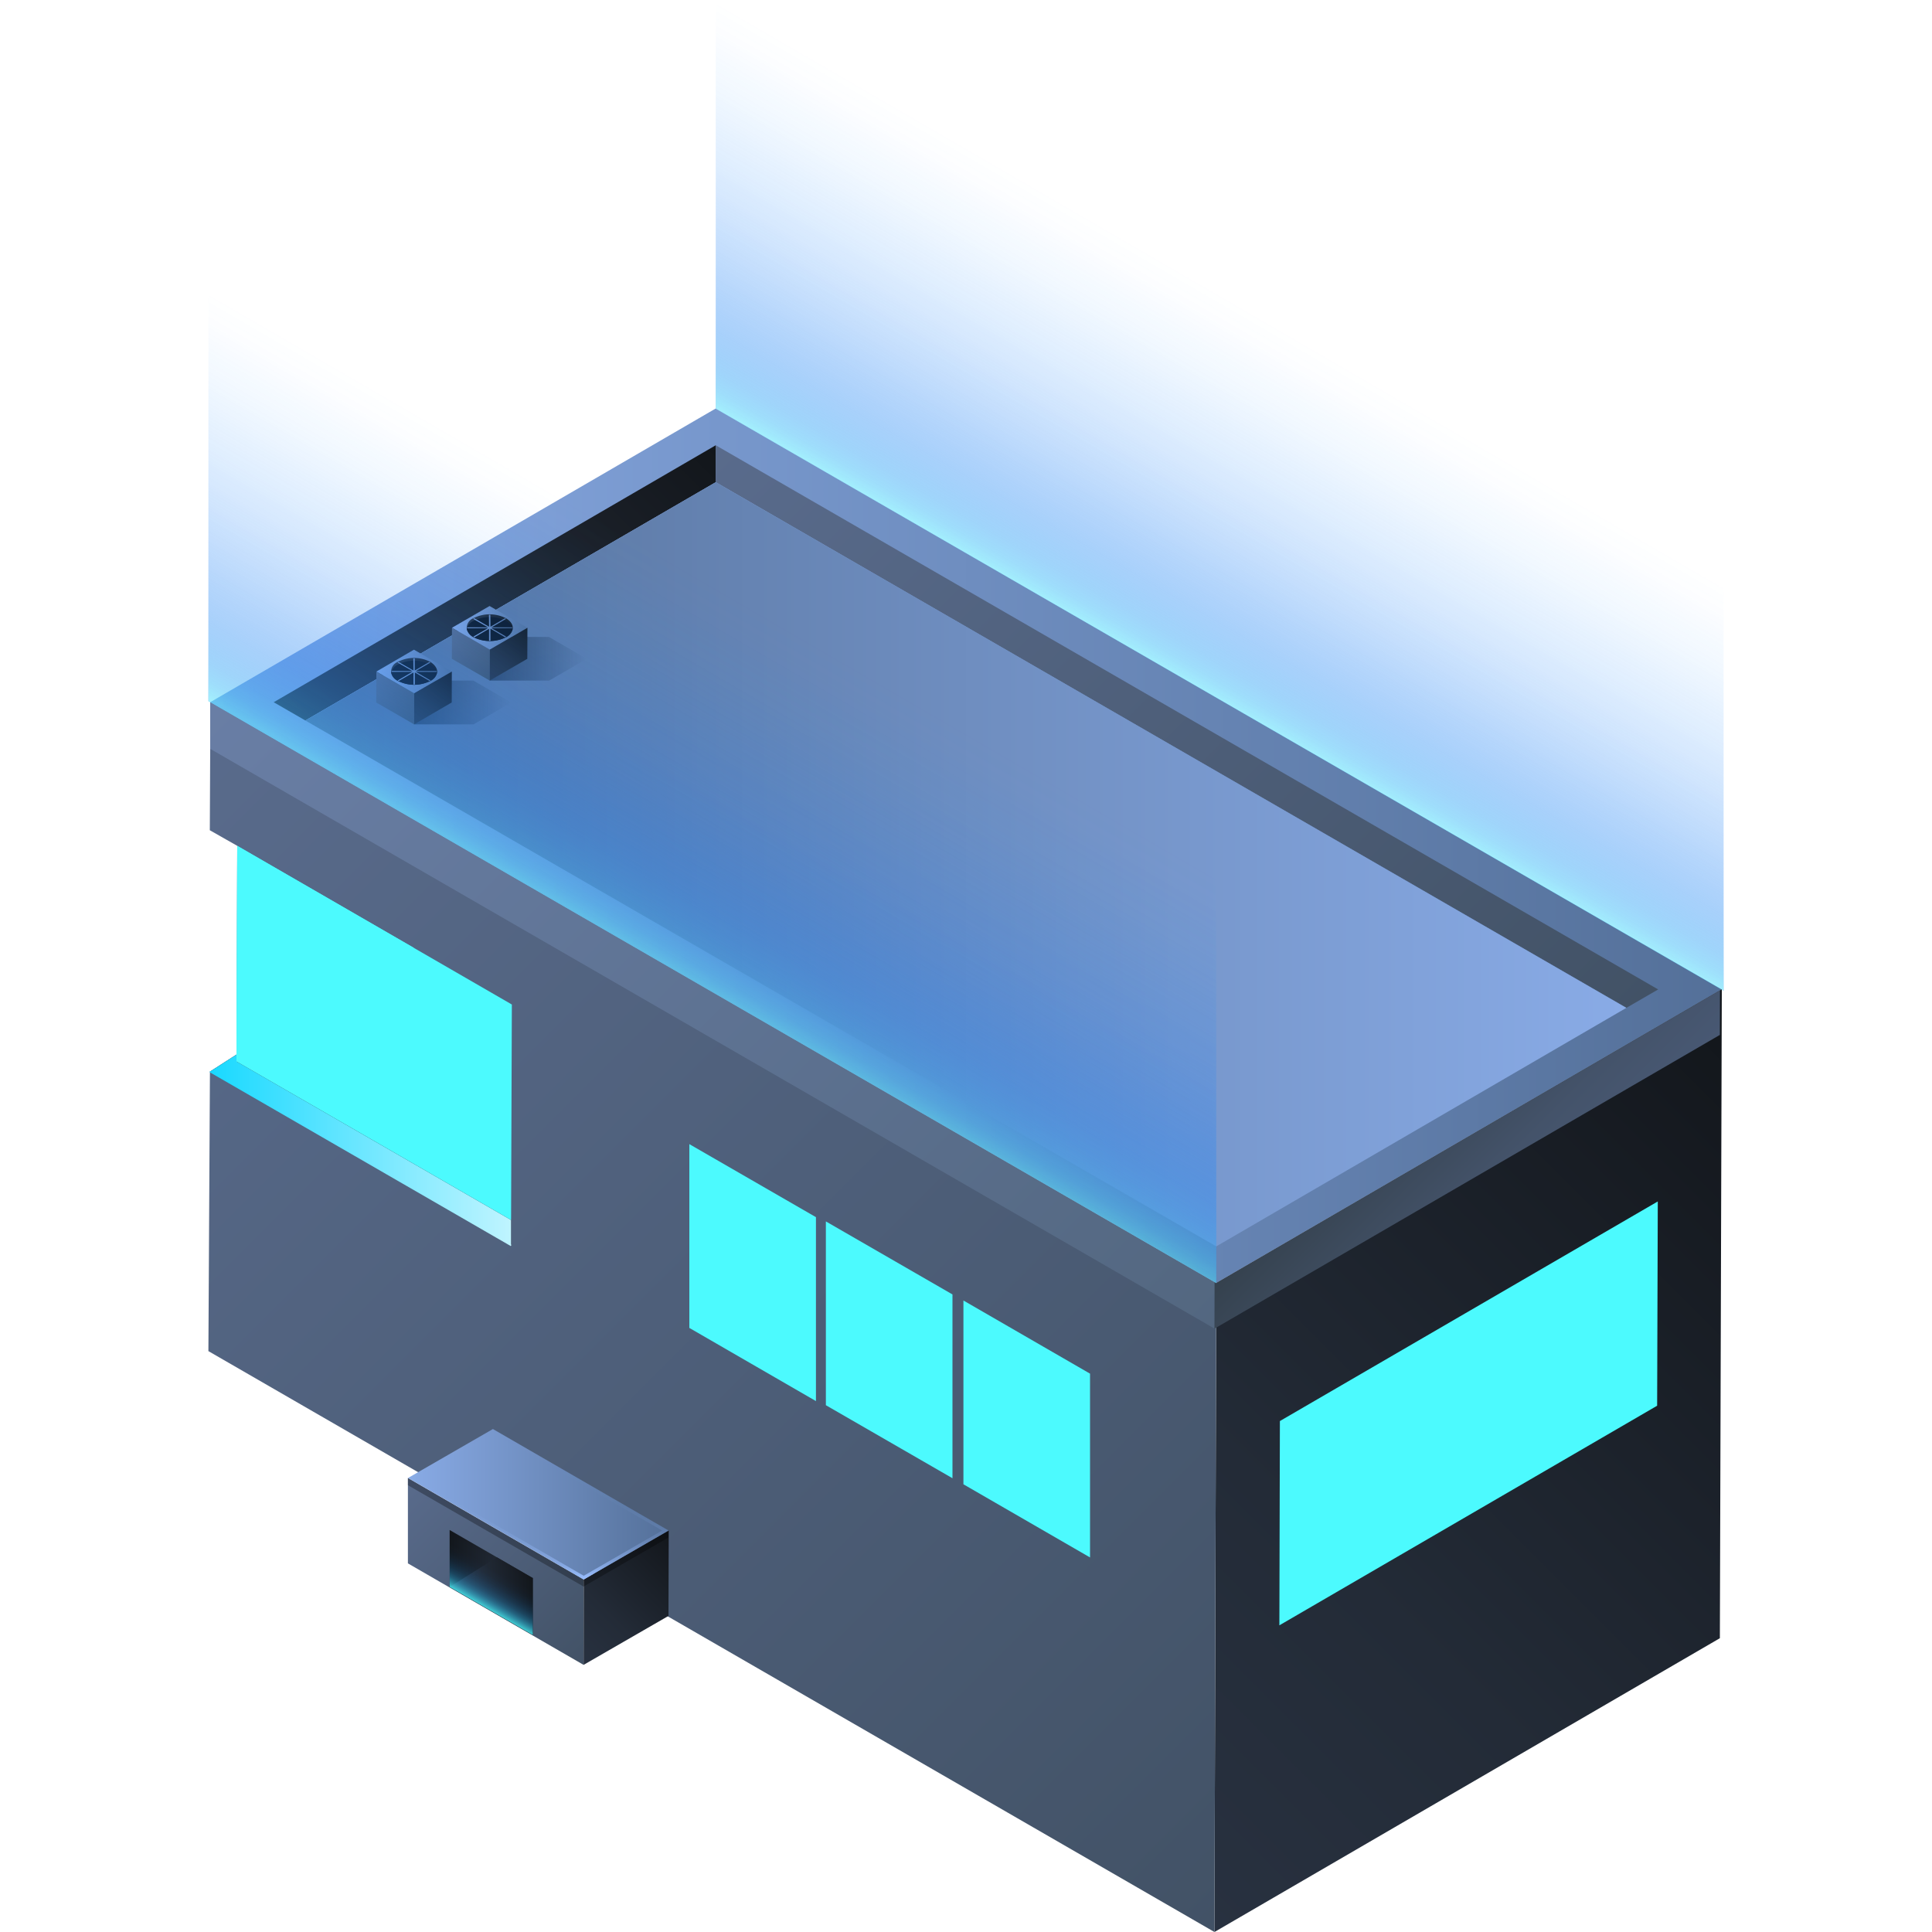 <svg xmlns="http://www.w3.org/2000/svg" xmlns:xlink="http://www.w3.org/1999/xlink" viewBox="0 0 150 150"><defs><style>.cls-1,.cls-2,.cls-23{fill:none;}.cls-2{stroke:#fff;}.cls-2,.cls-23{stroke-miterlimit:10;stroke-width:0.1px;}.cls-3{opacity:0;}.cls-4{fill:#000714;}.cls-5{opacity:0.1;fill:url(#新建图案);}.cls-6{isolation:isolate;}.cls-7{fill:url(#未命名的渐变_144);}.cls-8{fill:url(#未命名的渐变_2040);}.cls-9{fill:url(#未命名的渐变_28);}.cls-10{fill:url(#未命名的渐变_144-2);}.cls-11{fill:url(#未命名的渐变_20);}.cls-12{opacity:0.5;}.cls-13{fill:url(#未命名的渐变_159);}.cls-14{fill:url(#未命名的渐变_2118);}.cls-15{fill:url(#未命名的渐变_2040-2);}.cls-16{fill:#4cfafe;}.cls-17{fill:url(#未命名的渐变_54);}.cls-18{fill:url(#未命名的渐变_89);}.cls-19{fill:url(#未命名的渐变_82);}.cls-20{fill:#0b131f;}.cls-21{mix-blend-mode:overlay;}.cls-22{fill:url(#未命名的渐变_32);}.cls-23{stroke:url(#未命名的渐变_32-2);}.cls-24,.cls-30,.cls-38{mix-blend-mode:multiply;}.cls-24{fill:url(#未命名的渐变_41);}.cls-25{fill:url(#未命名的渐变_144-3);}.cls-26{fill:url(#未命名的渐变_54-2);}.cls-27{fill:url(#未命名的渐变_2040-3);}.cls-28{fill:url(#未命名的渐变_2040-4);}.cls-29{fill:url(#未命名的渐变_144-4);}.cls-30{fill:url(#未命名的渐变_41-2);}.cls-31{fill:url(#未命名的渐变_144-5);}.cls-32{fill:url(#未命名的渐变_54-3);}.cls-33{fill:url(#未命名的渐变_2040-5);}.cls-34{fill:url(#未命名的渐变_2040-6);}.cls-35{fill:url(#未命名的渐变_144-6);}.cls-36{fill:url(#未命名的渐变_54-4);}.cls-37{fill:url(#未命名的渐变_2040-7);}.cls-38{opacity:0.3;}.cls-39{fill:url(#未命名的渐变_144-7);}.cls-40{fill:url(#未命名的渐变_2179);}.cls-41{fill:url(#未命名的渐变_121);}.cls-42{fill:url(#未命名的渐变_2040-8);}.cls-43{fill:url(#未命名的渐变_861);}.cls-44{fill:url(#未命名的渐变_159-2);}.cls-45{fill:url(#未命名的渐变_2118-2);}.cls-46{opacity:0.2;}</style><pattern id="新建图案" data-name="新建图案" width="18.57" height="32.16" patternTransform="translate(2062.38 938.68)" patternUnits="userSpaceOnUse" viewBox="0 0 18.57 32.16"><rect class="cls-1" width="18.57" height="32.16"/><polyline class="cls-2" points="18.57 21.44 18.57 32.16 18.57 42.88"/><polyline class="cls-2" points="9.29 26.8 18.57 32.16 27.85 37.51 27.85 37.52"/><polyline class="cls-2" points="9.29 37.52 9.29 37.51 18.57 32.16 27.85 26.8"/><polygon class="cls-2" points="27.85 37.52 27.85 26.8 18.57 21.44 9.28 26.8 9.28 37.52 18.57 42.88 27.85 37.52"/><polyline class="cls-2" points="0 21.44 0 32.16 0 42.88"/><polyline class="cls-2" points="-9.28 26.8 0 32.16 9.28 37.51 9.28 37.52"/><polyline class="cls-2" points="-9.28 37.52 -9.28 37.51 0 32.16 9.28 26.8"/><polygon class="cls-2" points="9.28 37.52 9.28 26.8 0 21.44 -9.29 26.8 -9.29 37.52 0 42.88 9.28 37.52"/><polyline class="cls-2" points="18.57 10.72 27.85 16.08 37.13 21.43 37.13 21.44"/><polyline class="cls-2" points="18.57 21.44 18.57 21.43 27.85 16.08 37.13 10.72"/><polygon class="cls-2" points="37.14 21.44 37.14 10.72 27.85 5.36 18.57 10.72 18.57 21.44 27.85 26.8 37.14 21.44"/><polyline class="cls-2" points="9.29 5.36 9.29 16.08 9.29 26.8"/><polyline class="cls-2" points="0.01 10.72 9.29 16.08 18.57 21.43 18.57 21.44"/><polyline class="cls-2" points="0.01 21.44 0.01 21.43 9.29 16.08 18.57 10.72"/><polygon class="cls-2" points="18.57 21.44 18.57 10.72 9.28 5.36 0 10.72 0 21.44 9.28 26.8 18.57 21.44"/><polyline class="cls-2" points="-18.56 10.72 -9.28 16.08 0 21.43 0 21.44"/><polyline class="cls-2" points="-18.56 21.44 -18.56 21.43 -9.28 16.08 0 10.72"/><polygon class="cls-2" points="0 21.44 0 10.72 -9.29 5.36 -18.57 10.72 -18.57 21.44 -9.29 26.8 0 21.44"/><polyline class="cls-2" points="18.57 -10.72 18.57 0 18.57 10.72"/><polyline class="cls-2" points="9.29 -5.36 18.57 0 27.85 5.35 27.85 5.36"/><polyline class="cls-2" points="9.29 5.36 9.29 5.35 18.57 0 27.85 -5.36"/><polygon class="cls-2" points="27.85 5.36 27.85 -5.36 18.57 -10.72 9.28 -5.36 9.28 5.36 18.57 10.72 27.85 5.36"/><polyline class="cls-2" points="0 -10.72 0 0 0 10.72"/><polyline class="cls-2" points="-9.28 -5.36 0 0 9.28 5.35 9.28 5.36"/><polyline class="cls-2" points="-9.28 5.36 -9.28 5.35 0 0 9.28 -5.36"/><polygon class="cls-2" points="9.28 5.36 9.28 -5.36 0 -10.72 -9.29 -5.36 -9.29 5.36 0 10.72 9.28 5.36"/></pattern><linearGradient id="未命名的渐变_144" x1="16.32" y1="65.67" x2="133.68" y2="65.67" gradientUnits="userSpaceOnUse"><stop offset="0" stop-color="#89abe6"/><stop offset="1" stop-color="#547099"/></linearGradient><linearGradient id="未命名的渐变_2040" x1="25.56" y1="58.83" x2="52.69" y2="31.69" gradientUnits="userSpaceOnUse"><stop offset="0" stop-color="#283140"/><stop offset="0.34" stop-color="#232b37"/><stop offset="0.9" stop-color="#15191f"/><stop offset="1" stop-color="#12161a"/></linearGradient><linearGradient id="未命名的渐变_28" x1="120.3" y1="85.27" x2="62.58" y2="27.55" gradientUnits="userSpaceOnUse"><stop offset="0" stop-color="#425266"/><stop offset="1" stop-color="#596b8c"/></linearGradient><linearGradient id="未命名的渐变_144-2" x1="23.71" y1="67.1" x2="126.27" y2="67.1" xlink:href="#未命名的渐变_144"/><linearGradient id="未命名的渐变_20" x1="23.71" y1="67.1" x2="126.27" y2="67.1" gradientUnits="userSpaceOnUse"><stop offset="0" stop-color="#547099"/><stop offset="1" stop-color="#89abe6"/></linearGradient><linearGradient id="未命名的渐变_159" x1="94.7" y1="31.32" x2="94.7" y2="-0.41" gradientTransform="matrix(1, 0.58, 0, 1, 0, -31.67)" gradientUnits="userSpaceOnUse"><stop offset="0" stop-color="#2f77eb"/><stop offset="0.12" stop-color="#2c7aee" stop-opacity="0.84"/><stop offset="0.36" stop-color="#2581f4" stop-opacity="0.55"/><stop offset="0.58" stop-color="#2085f9" stop-opacity="0.31"/><stop offset="0.76" stop-color="#1c89fc" stop-opacity="0.14"/><stop offset="0.91" stop-color="#1a8bfe" stop-opacity="0.04"/><stop offset="1" stop-color="#198cff" stop-opacity="0"/></linearGradient><linearGradient id="未命名的渐变_2118" x1="94.7" y1="31.32" x2="94.7" y2="-0.41" gradientTransform="matrix(1, 0.58, 0, 1, 0, -31.67)" gradientUnits="userSpaceOnUse"><stop offset="0" stop-color="#4cfafe" stop-opacity="0.8"/><stop offset="0.01" stop-color="#4bf7fe" stop-opacity="0.78"/><stop offset="0.05" stop-color="#40e1fe" stop-opacity="0.62"/><stop offset="0.1" stop-color="#37ccfe" stop-opacity="0.47"/><stop offset="0.16" stop-color="#2fbbff" stop-opacity="0.34"/><stop offset="0.22" stop-color="#28acff" stop-opacity="0.23"/><stop offset="0.29" stop-color="#22a0ff" stop-opacity="0.15"/><stop offset="0.37" stop-color="#1e97ff" stop-opacity="0.08"/><stop offset="0.47" stop-color="#1b91ff" stop-opacity="0.03"/><stop offset="0.61" stop-color="#198dff" stop-opacity="0.01"/><stop offset="1" stop-color="#198cff" stop-opacity="0"/></linearGradient><linearGradient id="未命名的渐变_2040-2" x1="85.84" y1="141.55" x2="142.13" y2="85.26" xlink:href="#未命名的渐变_2040"/><linearGradient id="未命名的渐变_54" x1="98.67" y1="145.63" x2="11.94" y2="58.9" xlink:href="#未命名的渐变_28"/><linearGradient id="未命名的渐变_89" x1="87" y1="110.5" x2="23.67" y2="47.17" gradientUnits="userSpaceOnUse"><stop offset="0" stop-color="#536780"/><stop offset="1" stop-color="#697ea5"/></linearGradient><linearGradient id="未命名的渐变_82" x1="118.89" y1="95" x2="108.87" y2="84.98" gradientUnits="userSpaceOnUse"><stop offset="0" stop-color="#485873"/><stop offset="0.34" stop-color="#44536a"/><stop offset="0.9" stop-color="#374452"/><stop offset="1" stop-color="#35414d"/></linearGradient><linearGradient id="未命名的渐变_32" x1="16.3" y1="89.29" x2="39.68" y2="89.29" gradientUnits="userSpaceOnUse"><stop offset="0" stop-color="#19d9ff"/><stop offset="1" stop-color="#bff4ff"/></linearGradient><linearGradient id="未命名的渐变_32-2" x1="16.27" y1="89.95" x2="39.71" y2="89.95" xlink:href="#未命名的渐变_32"/><linearGradient id="未命名的渐变_41" x1="32.15" y1="54.54" x2="39.69" y2="54.54" gradientUnits="userSpaceOnUse"><stop offset="0" stop-color="#142439" stop-opacity="0.6"/><stop offset="1" stop-color="#142439" stop-opacity="0"/></linearGradient><linearGradient id="未命名的渐变_144-3" x1="29.22" y1="52.14" x2="35.08" y2="52.14" xlink:href="#未命名的渐变_144"/><linearGradient id="未命名的渐变_54-2" x1="32.44" y1="55.94" x2="28.93" y2="52.43" xlink:href="#未命名的渐变_28"/><linearGradient id="未命名的渐变_2040-3" x1="31.86" y1="55.94" x2="35.37" y2="52.43" xlink:href="#未命名的渐变_2040"/><linearGradient id="未命名的渐变_2040-4" x1="30.36" y1="52.14" x2="33.94" y2="52.14" xlink:href="#未命名的渐变_2040"/><linearGradient id="未命名的渐变_144-4" x1="30.4" y1="52.14" x2="33.9" y2="52.14" xlink:href="#未命名的渐变_144"/><linearGradient id="未命名的渐变_41-2" x1="38.02" y1="51.15" x2="45.56" y2="51.15" xlink:href="#未命名的渐变_41"/><linearGradient id="未命名的渐变_144-5" x1="35.09" y1="48.74" x2="40.95" y2="48.74" xlink:href="#未命名的渐变_144"/><linearGradient id="未命名的渐变_54-3" x1="38.31" y1="52.55" x2="34.8" y2="49.03" xlink:href="#未命名的渐变_28"/><linearGradient id="未命名的渐变_2040-5" x1="37.73" y1="52.55" x2="41.24" y2="49.03" xlink:href="#未命名的渐变_2040"/><linearGradient id="未命名的渐变_2040-6" x1="36.23" y1="48.74" x2="39.81" y2="48.74" xlink:href="#未命名的渐变_2040"/><linearGradient id="未命名的渐变_144-6" x1="36.27" y1="48.74" x2="39.77" y2="48.74" xlink:href="#未命名的渐变_144"/><linearGradient id="未命名的渐变_54-4" x1="45.53" y1="129.04" x2="31.46" y2="114.97" xlink:href="#未命名的渐变_28"/><linearGradient id="未命名的渐变_2040-7" x1="44.35" y1="128.3" x2="52.87" y2="119.78" xlink:href="#未命名的渐变_2040"/><linearGradient id="未命名的渐变_144-7" x1="31.68" y1="116.79" x2="51.91" y2="116.79" xlink:href="#未命名的渐变_144"/><linearGradient id="未命名的渐变_2179" x1="41.8" y1="122.63" x2="41.8" y2="110.95" gradientUnits="userSpaceOnUse"><stop offset="0" stop-color="#99beff"/><stop offset="0.01" stop-color="#99beff" stop-opacity="0.96"/><stop offset="0.05" stop-color="#99beff" stop-opacity="0.78"/><stop offset="0.09" stop-color="#99beff" stop-opacity="0.61"/><stop offset="0.14" stop-color="#99beff" stop-opacity="0.47"/><stop offset="0.2" stop-color="#99beff" stop-opacity="0.34"/><stop offset="0.25" stop-color="#99beff" stop-opacity="0.23"/><stop offset="0.32" stop-color="#99beff" stop-opacity="0.15"/><stop offset="0.4" stop-color="#99beff" stop-opacity="0.08"/><stop offset="0.49" stop-color="#99beff" stop-opacity="0.03"/><stop offset="0.63" stop-color="#99beff" stop-opacity="0.01"/><stop offset="1" stop-color="#99beff" stop-opacity="0"/></linearGradient><linearGradient id="未命名的渐变_121" x1="34.91" y1="122.87" x2="41.37" y2="122.87" gradientUnits="userSpaceOnUse"><stop offset="0" stop-color="#12161a"/><stop offset="0.1" stop-color="#15191f"/><stop offset="0.66" stop-color="#232b37"/><stop offset="1" stop-color="#283140"/></linearGradient><linearGradient id="未命名的渐变_2040-8" x1="34.91" y1="123.93" x2="41.37" y2="123.93" xlink:href="#未命名的渐变_2040"/><linearGradient id="未命名的渐变_861" x1="37.18" y1="124.52" x2="39.09" y2="121.21" gradientUnits="userSpaceOnUse"><stop offset="0" stop-color="#4cfafe" stop-opacity="0.8"/><stop offset="0.03" stop-color="#48f1fe" stop-opacity="0.73"/><stop offset="0.11" stop-color="#3dd9fe" stop-opacity="0.56"/><stop offset="0.19" stop-color="#33c4fe" stop-opacity="0.41"/><stop offset="0.28" stop-color="#2bb3ff" stop-opacity="0.28"/><stop offset="0.38" stop-color="#24a5ff" stop-opacity="0.18"/><stop offset="0.49" stop-color="#1f9aff" stop-opacity="0.1"/><stop offset="0.61" stop-color="#1c92ff" stop-opacity="0.04"/><stop offset="0.76" stop-color="#1a8dff" stop-opacity="0.01"/><stop offset="1" stop-color="#198cff" stop-opacity="0"/></linearGradient><linearGradient id="未命名的渐变_159-2" x1="55.3" y1="76.77" x2="55.3" y2="45.04" xlink:href="#未命名的渐变_159"/><linearGradient id="未命名的渐变_2118-2" x1="55.3" y1="76.77" x2="55.3" y2="45.04" xlink:href="#未命名的渐变_2118"/></defs><title>建筑6</title><g id="图层_2" data-name="图层 2"><g id="图元"><g id="建筑6"><g class="cls-3"><rect class="cls-4" width="150" height="150"/><rect id="网格" class="cls-5" width="150" height="150"/></g><g class="cls-6"><polygon class="cls-7" points="55.56 31.72 16.32 54.52 94.43 99.62 133.68 76.82 55.56 31.72"/><polygon class="cls-8" points="55.57 37.44 23.71 55.94 21.25 54.52 55.57 34.57 55.57 37.44"/><polygon class="cls-9" points="128.74 76.82 126.27 78.25 55.57 37.44 55.57 34.57 128.74 76.82"/><polygon class="cls-10" points="126.27 78.25 94.43 96.77 23.71 55.94 55.57 37.44 126.27 78.25"/><polygon class="cls-11" points="126.27 78.25 94.43 96.77 23.71 55.94 55.57 37.44 126.27 78.25"/><g class="cls-12"><polygon class="cls-13" points="133.82 76.92 55.57 31.73 55.57 0 133.82 45.18 133.82 76.92"/><polygon class="cls-14" points="133.82 76.92 55.57 31.73 55.57 0 133.82 45.18 133.82 76.92"/></g><polygon class="cls-15" points="133.68 76.81 133.53 127.19 94.29 150 94.42 103.08 94.43 99.63 94.43 99.62 133.54 76.89 133.68 76.81"/><polygon class="cls-16" points="128.71 93.28 128.66 109.14 99.33 126.19 99.37 110.33 128.71 93.28"/><polygon class="cls-17" points="94.43 99.63 94.42 103.08 94.29 150 16.18 104.9 16.3 83.19 18.36 82.4 18.42 65.67 16.29 64.46 16.32 58.14 16.32 54.52 94.3 99.55 94.43 99.63"/><polygon class="cls-18" points="94.43 99.62 94.43 99.63 94.3 99.55 16.32 54.52 16.32 58.14 94.29 103.15 94.29 103.16 94.42 103.08 94.43 99.62"/><polygon class="cls-19" points="94.43 99.62 94.43 99.63 94.3 99.55 94.29 103.15 94.29 103.16 94.42 103.08 133.53 80.35 133.54 76.89 94.43 99.62"/><polygon class="cls-20" points="39.68 96.7 16.3 83.2 18.37 81.87 18.36 82.41 39.68 94.72 39.68 96.7"/><g class="cls-21"><polygon class="cls-22" points="39.68 96.7 16.3 83.2 18.37 81.87 18.36 82.41 39.68 94.72 39.68 96.7"/></g><line class="cls-23" x1="39.68" y1="96.7" x2="16.3" y2="83.2"/><polygon class="cls-16" points="39.74 77.99 39.68 94.72 18.36 82.41 18.42 65.67 39.74 77.99"/><polygon class="cls-16" points="18.36 82.41 18.42 65.67 32.13 73.59 18.36 82.41"/><polygon class="cls-16" points="63.35 108.78 53.52 103.1 53.52 88.83 63.35 94.5 63.35 108.78"/><polygon class="cls-16" points="73.95 114.77 64.12 109.1 64.12 94.83 73.95 100.5 73.95 114.77"/><polygon class="cls-16" points="84.63 120.92 74.8 115.24 74.8 100.97 84.63 106.65 84.63 120.92"/><polygon class="cls-24" points="39.69 54.54 36.77 56.24 32.15 56.24 32.16 52.84 36.75 52.84 39.69 54.54"/><g class="cls-6"><polygon class="cls-25" points="35.08 52.14 32.16 53.83 29.22 52.14 32.14 50.44 35.08 52.14"/><polygon class="cls-26" points="32.16 53.83 32.15 56.24 29.21 54.54 29.22 52.14 32.16 53.83"/><polygon class="cls-27" points="35.08 52.14 35.07 54.54 32.15 56.24 32.16 53.83 35.08 52.14"/></g><path class="cls-28" d="M33.93,52.24h0a.93.93,0,0,1-.51.62,2.76,2.76,0,0,1-2.53,0,.92.92,0,0,1-.52-.63h0a.82.82,0,0,1,.51-.84,2.76,2.76,0,0,1,2.53,0C33.81,51.63,34,52,33.93,52.24Z"/><path class="cls-20" d="M33.93,52.24h0a.93.93,0,0,1-.51.62,2.76,2.76,0,0,1-2.53,0,.92.92,0,0,1-.52-.63h0a.91.91,0,0,1,.51-.63,2.76,2.76,0,0,1,2.53,0A1,1,0,0,1,33.93,52.24Z"/><polygon class="cls-29" points="33.9 52.17 33.9 52.1 32.28 52.1 33.42 51.44 33.34 51.39 32.2 52.06 32.2 51.12 32.09 51.12 32.1 52.06 30.95 51.4 30.87 51.44 32.02 52.1 30.4 52.1 30.41 52.16 32.02 52.16 30.88 52.83 30.96 52.87 32.1 52.21 32.1 53.15 32.21 53.15 32.21 52.21 33.35 52.87 33.43 52.83 32.28 52.16 33.9 52.17"/><polygon class="cls-30" points="45.56 51.15 42.64 52.84 38.02 52.84 38.03 49.45 42.62 49.45 45.56 51.15"/><g class="cls-6"><polygon class="cls-31" points="40.95 48.74 38.03 50.44 35.09 48.74 38.01 47.05 40.95 48.74"/><polygon class="cls-32" points="38.03 50.44 38.02 52.84 35.08 51.15 35.09 48.74 38.03 50.44"/><polygon class="cls-33" points="40.95 48.74 40.94 51.15 38.02 52.84 38.03 50.44 40.95 48.74"/></g><path class="cls-34" d="M39.8,48.85h0a.93.93,0,0,1-.51.62,2.82,2.82,0,0,1-2.53,0,1,1,0,0,1-.52-.63h0a.82.82,0,0,1,.51-.84,2.79,2.79,0,0,1,2.53,0C39.68,48.24,39.86,48.55,39.8,48.85Z"/><path class="cls-20" d="M39.8,48.85h0a.93.93,0,0,1-.51.62,2.82,2.82,0,0,1-2.53,0,1,1,0,0,1-.52-.63h0a.89.89,0,0,1,.51-.63,2.76,2.76,0,0,1,2.53,0A.94.94,0,0,1,39.8,48.85Z"/><polygon class="cls-35" points="39.77 48.77 39.77 48.71 38.16 48.71 39.29 48.05 39.21 48 38.08 48.66 38.07 47.73 37.96 47.73 37.97 48.66 36.82 48 36.74 48.05 37.89 48.71 36.27 48.71 36.27 48.77 37.89 48.77 36.75 49.43 36.83 49.48 37.97 48.82 37.97 49.75 38.08 49.75 38.08 48.81 39.22 49.48 39.3 49.43 38.15 48.77 39.77 48.77"/><g class="cls-6"><polygon class="cls-36" points="45.32 122.63 45.32 123.17 45.31 129.26 31.67 121.38 31.67 115.31 31.67 114.75 45.31 122.63 45.32 122.63"/><polygon class="cls-37" points="51.92 118.82 51.9 125.46 45.31 129.26 45.32 123.17 45.32 122.63 51.9 118.83 51.92 118.82"/><polygon class="cls-38" points="45.32 122.63 45.31 122.63 31.67 114.75 31.67 115.31 45.31 123.18 45.32 123.17 51.9 119.37 51.9 118.83 45.32 122.63"/><polygon class="cls-39" points="38.27 110.95 31.68 114.75 45.32 122.63 51.91 118.83 38.27 110.95"/><path class="cls-40" d="M38.27,111.24l13.14,7.59-6.09,3.51-13.14-7.59,6.09-3.51m0-.29-6.59,3.8,13.64,7.88,6.59-3.8L38.27,111Z"/><polygon class="cls-41" points="34.91 123.21 41.37 126.94 41.37 122.52 34.91 118.79 34.91 123.21"/><polygon class="cls-42" points="34.91 123.21 41.37 126.94 41.37 122.52 38.58 120.91 34.91 123.21"/><polygon class="cls-43" points="34.91 123.21 41.37 126.94 41.37 122.52 34.91 118.79 34.91 123.21"/></g><g class="cls-12"><polygon class="cls-44" points="94.43 99.62 16.18 54.44 16.18 22.71 94.43 67.89 94.43 99.62"/><polygon class="cls-45" points="94.43 99.62 16.18 54.44 16.18 22.71 94.43 67.89 94.43 99.62"/></g></g></g></g></g></svg>